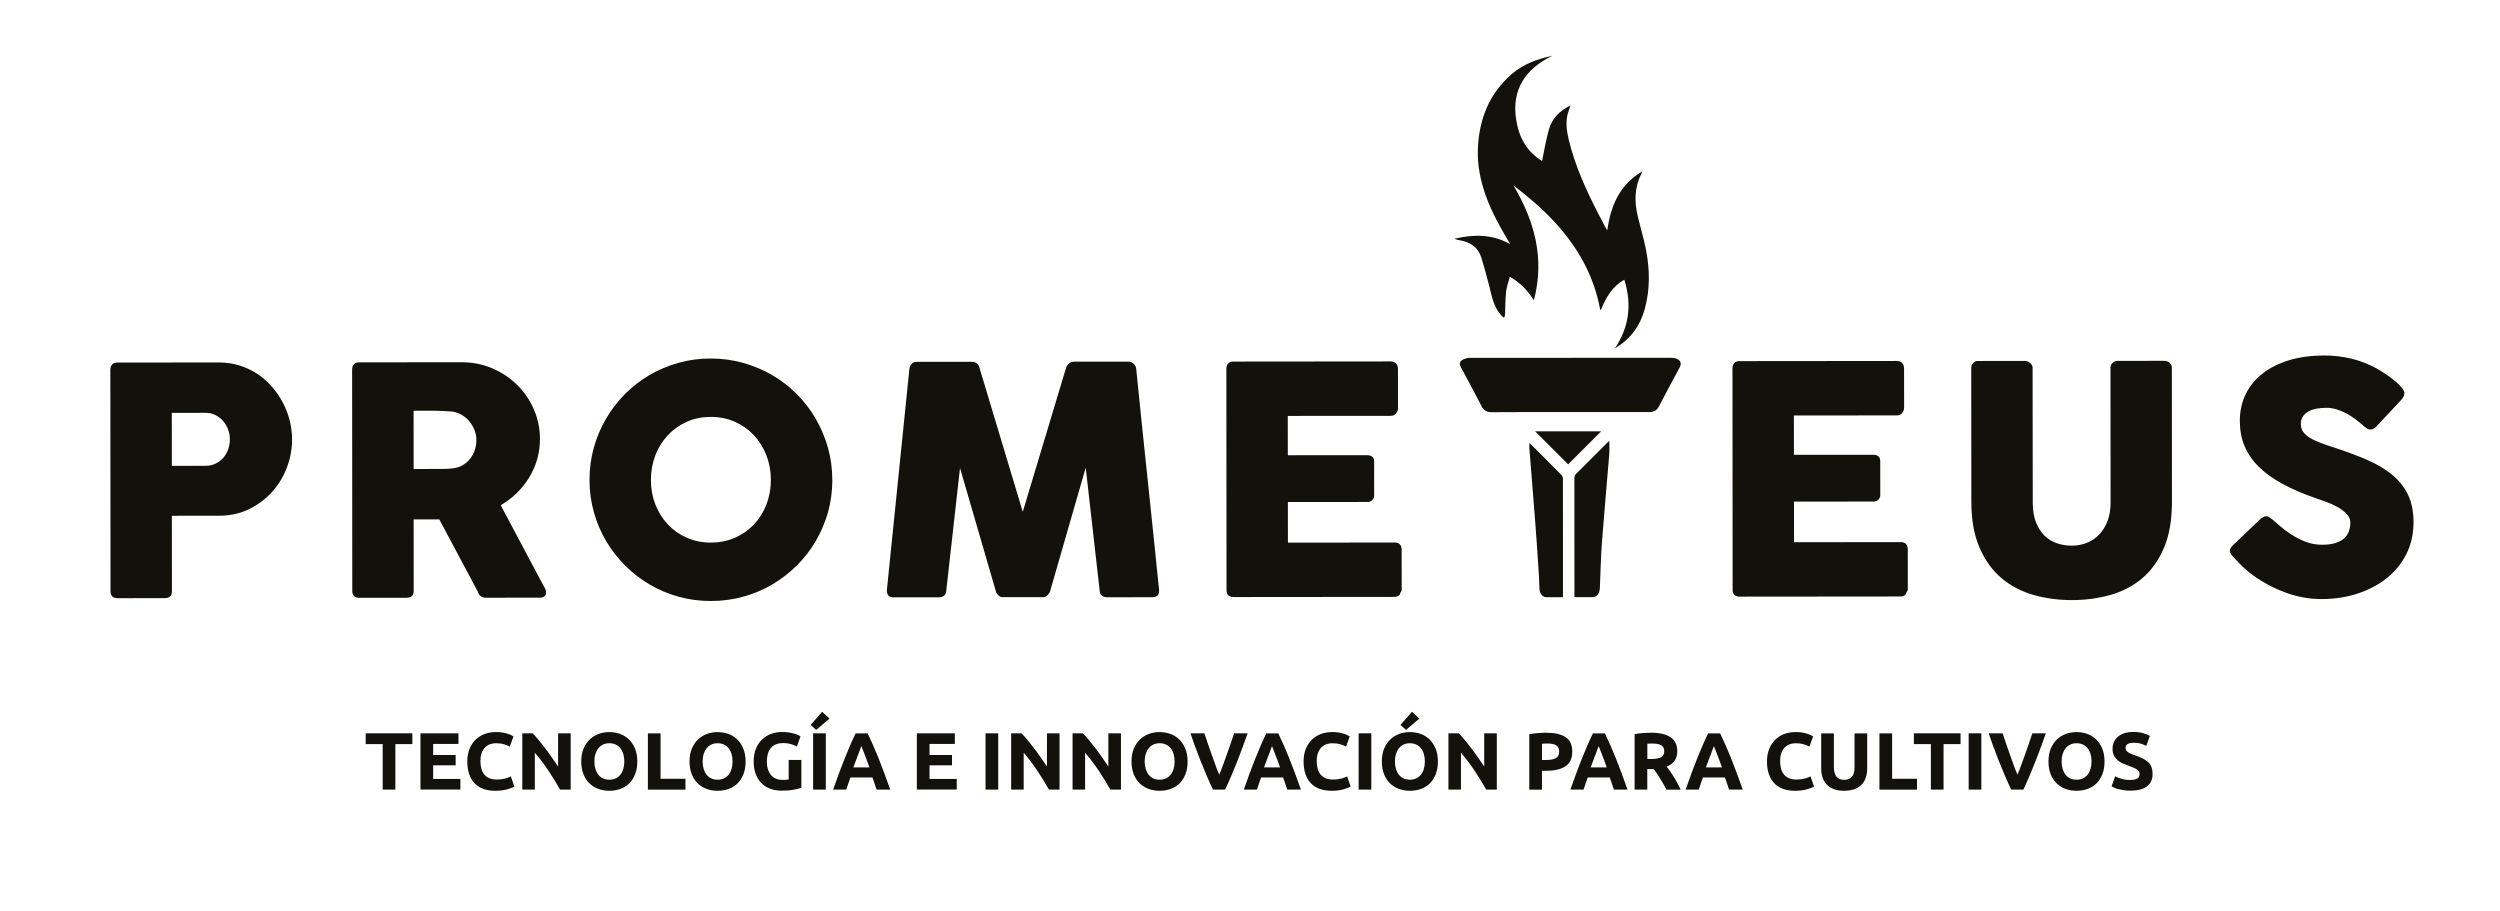 <?xml version="1.0" encoding="utf-8"?>
<!-- Generator: Adobe Illustrator 27.8.1, SVG Export Plug-In . SVG Version: 6.00 Build 0)  -->
<svg version="1.1" id="Capa_1" xmlns="http://www.w3.org/2000/svg" xmlns:xlink="http://www.w3.org/1999/xlink" x="0px" y="0px"
	 viewBox="0 0 486.89 177.33" style="enable-background:new 0 0 486.89 177.33;" xml:space="preserve">
<style type="text/css">
	.st0{fill:#13110C;}
</style>
<g>
	<g>
		<g>
			<g>
				<g>
					<path class="st0" d="M21.49,72.03c0-0.43,0.11-0.78,0.34-1.03c0.23-0.26,0.57-0.39,1.02-0.39l19.74-0.02
						c1.42,0,2.76,0.19,4.02,0.58c1.26,0.39,2.41,0.93,3.46,1.62c1.05,0.69,2,1.51,2.84,2.47c0.84,0.96,1.56,1.99,2.15,3.1
						c0.59,1.11,1.04,2.28,1.35,3.51c0.31,1.23,0.47,2.47,0.47,3.72c0,1.85-0.33,3.67-1,5.44c-0.67,1.77-1.62,3.35-2.85,4.73
						c-1.23,1.38-2.72,2.5-4.45,3.36c-1.73,0.86-3.64,1.3-5.75,1.32l-9.36,0.01l0.01,14.71c0,0.89-0.47,1.33-1.42,1.33l-9.18,0.01
						c-0.41,0-0.74-0.11-0.99-0.32c-0.25-0.22-0.37-0.55-0.37-1L21.49,72.03z M44.77,85.55c0-0.62-0.11-1.24-0.33-1.85
						c-0.22-0.62-0.53-1.17-0.94-1.65c-0.41-0.48-0.91-0.88-1.5-1.19s-1.25-0.46-1.99-0.46l-6.55,0.01l0.01,10.32l6.55-0.01
						c0.74,0,1.41-0.15,2.01-0.45c0.6-0.3,1.1-0.69,1.5-1.16s0.71-1.02,0.93-1.64C44.66,86.84,44.77,86.2,44.77,85.55z"/>
				</g>
				<g>
					<path class="st0" d="M68.58,71.99c0-0.43,0.11-0.78,0.34-1.03c0.23-0.26,0.57-0.39,1.02-0.39l19.96-0.02
						c2.12,0,4.11,0.39,5.96,1.18c1.85,0.79,3.47,1.87,4.85,3.22c1.38,1.36,2.47,2.95,3.26,4.77c0.79,1.82,1.19,3.76,1.19,5.82
						c0,1.4-0.19,2.73-0.57,4c-0.38,1.27-0.91,2.45-1.59,3.55c-0.68,1.1-1.49,2.1-2.42,3c-0.94,0.9-1.96,1.67-3.07,2.3l7.95,14.95
						c0.14,0.29,0.33,0.63,0.56,1.02c0.23,0.39,0.34,0.73,0.34,1.02c0,0.33-0.11,0.58-0.32,0.76c-0.22,0.18-0.51,0.26-0.88,0.26
						l-10.6,0.01c-0.35,0-0.66-0.1-0.94-0.31c-0.28-0.21-0.46-0.48-0.54-0.83l-7.52-14.11l-5,0l0.01,13.93
						c0,0.89-0.47,1.33-1.42,1.33l-9.18,0.01c-0.41,0-0.74-0.11-0.99-0.32c-0.25-0.22-0.37-0.55-0.37-1L68.58,71.99z M92.78,85.69
						c0-0.62-0.11-1.24-0.34-1.85c-0.23-0.62-0.55-1.18-0.96-1.7c-0.41-0.51-0.91-0.95-1.48-1.3c-0.58-0.35-1.22-0.58-1.92-0.68
						c-0.58-0.04-1.12-0.08-1.62-0.11c-0.5-0.03-1.06-0.05-1.65-0.05l-4.26,0l0.01,11.34l5.68-0.01c0.37,0,0.7-0.01,0.99-0.03
						c0.29-0.02,0.61-0.05,0.96-0.09c0.72-0.08,1.37-0.29,1.95-0.63c0.58-0.34,1.06-0.76,1.45-1.27c0.39-0.5,0.69-1.07,0.89-1.7
						C92.68,86.99,92.78,86.35,92.78,85.69z"/>
				</g>
				<g>
					<path class="st0" d="M114.81,93.51c0-2.18,0.27-4.28,0.83-6.29c0.55-2.01,1.35-3.89,2.38-5.66c1.03-1.76,2.26-3.36,3.69-4.81
						c1.43-1.44,3.02-2.67,4.77-3.7c1.75-1.02,3.63-1.82,5.64-2.38c2.01-0.57,4.11-0.85,6.29-0.85c2.16,0,4.26,0.28,6.28,0.84
						c2.02,0.57,3.91,1.36,5.66,2.37c1.75,1.02,3.35,2.25,4.8,3.69c1.44,1.44,2.68,3.04,3.7,4.8c1.02,1.76,1.82,3.64,2.39,5.65
						c0.57,2.01,0.85,4.1,0.86,6.29c0,2.18-0.28,4.28-0.84,6.29c-0.57,2.01-1.36,3.88-2.38,5.62c-1.02,1.74-2.25,3.33-3.69,4.76
						c-1.44,1.43-3.04,2.66-4.79,3.7c-1.75,1.03-3.64,1.83-5.66,2.38c-2.02,0.56-4.11,0.84-6.27,0.84c-2.19,0-4.28-0.27-6.29-0.83
						c-2.01-0.55-3.89-1.34-5.64-2.37c-1.75-1.03-3.35-2.26-4.78-3.69s-2.67-3.02-3.7-4.76c-1.03-1.74-1.83-3.61-2.39-5.62
						C115.1,97.79,114.82,95.7,114.81,93.51z M126.77,93.47c0,1.71,0.29,3.31,0.87,4.79c0.58,1.48,1.39,2.77,2.43,3.88
						c1.04,1.1,2.27,1.97,3.69,2.59c1.42,0.63,2.98,0.94,4.69,0.94c1.71,0,3.28-0.32,4.7-0.95c1.43-0.63,2.66-1.5,3.7-2.6
						c1.04-1.1,1.84-2.4,2.42-3.88c0.57-1.48,0.86-3.08,0.86-4.79c0-1.69-0.29-3.28-0.87-4.77c-0.58-1.49-1.39-2.79-2.43-3.91
						c-1.04-1.11-2.28-1.99-3.71-2.62c-1.43-0.64-3-0.96-4.71-0.95c-1.71,0-3.27,0.32-4.69,0.96c-1.42,0.64-2.65,1.52-3.68,2.63
						c-1.04,1.11-1.84,2.42-2.42,3.91C127.06,90.19,126.77,91.78,126.77,93.47z"/>
				</g>
				<g>
					<path class="st0" d="M177.11,71.83c0.04-0.37,0.19-0.69,0.43-0.96c0.25-0.27,0.6-0.4,1.05-0.4l10.69-0.01
						c0.76,0,1.26,0.39,1.48,1.17l8.43,28.05l8.44-28.06c0.29-0.78,0.81-1.17,1.57-1.18l10.57-0.01c0.37,0,0.71,0.13,1,0.39
						c0.3,0.26,0.47,0.58,0.51,0.97c0.73,7.25,1.47,14.44,2.23,21.58c0.76,7.14,1.5,14.33,2.23,21.58l0,0.15
						c0,0.8-0.45,1.21-1.36,1.21l-8.74,0.01c-0.95,0-1.44-0.45-1.48-1.36l-2.71-23.88l-6.93,24.04c-0.04,0.21-0.19,0.45-0.45,0.74
						c-0.26,0.29-0.51,0.43-0.76,0.43l-8.13,0.01c-0.25,0-0.51-0.14-0.79-0.42c-0.28-0.28-0.43-0.53-0.45-0.76l-6.97-23.97
						l-2.67,23.82c-0.04,0.91-0.54,1.36-1.51,1.36l-8.74,0.01c-0.89,0-1.33-0.45-1.33-1.36L177.11,71.83z"/>
				</g>
				<g>
					<path class="st0" d="M238.84,71.84c0-0.43,0.12-0.78,0.35-1.03c0.24-0.26,0.57-0.39,1-0.39l30.65-0.03
						c0.45,0,0.8,0.13,1.05,0.4c0.25,0.27,0.37,0.63,0.37,1.08l0.01,7.64c0,0.35-0.12,0.68-0.37,1c-0.25,0.32-0.61,0.48-1.08,0.48
						L250.8,81l0.01,7.66l15.45-0.01c0.39,0,0.72,0.09,0.97,0.28c0.26,0.19,0.39,0.49,0.39,0.93l0.01,6.67
						c0,0.29-0.11,0.57-0.34,0.83c-0.23,0.27-0.56,0.4-0.99,0.4l-15.48,0.01l0.01,7.91l20.76-0.02c0.93,0,1.39,0.47,1.39,1.42
						l0.01,7.76c0,0.21-0.08,0.39-0.25,0.55c-0.08,0.58-0.5,0.86-1.27,0.86l-31.24,0.03c-0.41,0-0.74-0.11-0.99-0.32
						c-0.25-0.22-0.37-0.55-0.37-1L238.84,71.84z"/>
				</g>
				<g>
					<path class="st0" d="M337.41,71.75c0-0.43,0.12-0.78,0.35-1.03c0.24-0.26,0.57-0.39,1-0.39l30.65-0.03
						c0.45,0,0.8,0.13,1.05,0.4c0.25,0.27,0.37,0.63,0.37,1.08l0.01,7.64c0,0.35-0.12,0.68-0.37,1c-0.25,0.32-0.61,0.48-1.08,0.48
						l-20.02,0.02l0.01,7.66l15.45-0.01c0.39,0,0.72,0.09,0.97,0.28s0.39,0.49,0.39,0.93l0.01,6.67c0,0.29-0.11,0.57-0.34,0.83
						c-0.23,0.27-0.56,0.4-0.99,0.4l-15.48,0.01l0.01,7.91l20.76-0.02c0.93,0,1.39,0.47,1.39,1.42l0.01,7.76
						c0,0.21-0.08,0.39-0.25,0.55c-0.08,0.58-0.5,0.86-1.27,0.86l-31.24,0.03c-0.41,0-0.74-0.11-0.99-0.32
						c-0.25-0.22-0.37-0.55-0.37-1L337.41,71.75z"/>
				</g>
				<g>
					<path class="st0" d="M395.89,97.86c0,1.53,0.21,2.82,0.64,3.88c0.42,1.06,0.98,1.93,1.67,2.6s1.5,1.16,2.42,1.47
						c0.92,0.31,1.87,0.46,2.86,0.46c1.03,0,2.01-0.18,2.92-0.54c0.92-0.36,1.72-0.9,2.41-1.61c0.69-0.71,1.24-1.59,1.64-2.64
						c0.4-1.05,0.6-2.26,0.6-3.62l-0.02-26.22c0-0.37,0.13-0.69,0.39-0.96s0.6-0.4,1.03-0.4l9.02-0.01c0.47,0,0.84,0.14,1.11,0.42
						c0.27,0.28,0.4,0.59,0.4,0.94l0.02,26.04c0,3.6-0.52,6.63-1.58,9.08c-1.06,2.45-2.48,4.43-4.27,5.92
						c-1.79,1.49-3.87,2.57-6.22,3.22c-2.36,0.65-4.83,0.98-7.43,0.98c-2.6,0-5.08-0.33-7.45-1c-2.37-0.67-4.45-1.76-6.24-3.27
						c-1.79-1.51-3.22-3.49-4.28-5.93c-1.06-2.44-1.6-5.43-1.6-8.97l-0.02-26.04c0-0.35,0.12-0.66,0.35-0.94
						c0.24-0.28,0.53-0.42,0.88-0.42l9.24-0.01c0.31,0,0.63,0.13,0.97,0.39c0.34,0.26,0.51,0.58,0.51,0.97L395.89,97.86z"/>
				</g>
				<g>
					<path class="st0" d="M442.7,101.29c0.35,0.29,0.8,0.67,1.34,1.16c0.55,0.48,1.17,0.96,1.87,1.43c1.05,0.7,2.09,1.24,3.12,1.63
						c1.03,0.39,2.11,0.59,3.25,0.58c1.05,0,1.93-0.12,2.64-0.36s1.27-0.55,1.68-0.94c0.41-0.39,0.7-0.84,0.88-1.36
						c0.17-0.51,0.26-1.06,0.26-1.64c0-0.64-0.24-1.21-0.73-1.71c-0.48-0.5-1.08-0.95-1.78-1.34c-0.7-0.39-1.43-0.72-2.19-1
						c-0.76-0.28-1.42-0.51-1.98-0.69c-2.47-0.86-4.64-1.79-6.49-2.79c-1.85-1-3.4-2.11-4.64-3.33c-1.24-1.22-2.16-2.57-2.78-4.04
						c-0.62-1.47-0.93-3.11-0.93-4.92c0-1.91,0.38-3.65,1.15-5.22c0.77-1.56,1.87-2.9,3.3-4.02c1.43-1.11,3.15-1.97,5.17-2.58
						c2.02-0.61,4.27-0.91,6.77-0.92c1.87,0,3.67,0.21,5.39,0.63c1.72,0.42,3.42,1.09,5.08,2.02c0.7,0.41,1.36,0.84,1.99,1.28
						s1.18,0.87,1.65,1.28c0.47,0.41,0.85,0.8,1.13,1.17c0.28,0.37,0.42,0.69,0.42,0.96s-0.07,0.51-0.2,0.74
						c-0.13,0.23-0.33,0.48-0.6,0.77l-4.72,5.04c-0.35,0.35-0.7,0.53-1.05,0.53c-0.29,0-0.55-0.08-0.79-0.25
						c-0.24-0.16-0.5-0.37-0.79-0.62l-0.28-0.25c-0.41-0.35-0.87-0.71-1.38-1.08c-0.5-0.37-1.05-0.7-1.62-1
						c-0.58-0.3-1.19-0.54-1.82-0.74c-0.64-0.19-1.29-0.29-1.95-0.29c-0.68,0-1.32,0.06-1.92,0.17c-0.6,0.11-1.12,0.29-1.57,0.54
						c-0.45,0.25-0.81,0.57-1.08,0.97c-0.27,0.4-0.4,0.89-0.4,1.47c0,0.58,0.14,1.08,0.43,1.5c0.29,0.42,0.72,0.81,1.3,1.17
						s1.29,0.7,2.15,1.02c0.85,0.32,1.85,0.66,2.98,1.03c2.18,0.72,4.2,1.47,6.04,2.27c1.84,0.79,3.44,1.73,4.78,2.81
						c1.34,1.08,2.39,2.37,3.14,3.87c0.75,1.5,1.13,3.33,1.13,5.47c0,2.27-0.46,4.32-1.38,6.16c-0.93,1.84-2.2,3.42-3.81,4.71
						c-1.62,1.3-3.52,2.3-5.7,3.02c-2.18,0.71-4.53,1.07-7.04,1.07c-2.37,0-4.7-0.42-6.98-1.26c-2.29-0.84-4.42-1.98-6.4-3.4
						c-0.82-0.6-1.52-1.19-2.09-1.76c-0.57-0.58-1.02-1.04-1.34-1.39l-0.09-0.09c-0.02-0.04-0.04-0.07-0.06-0.08
						c-0.02-0.01-0.04-0.03-0.06-0.05c-0.02-0.04-0.04-0.07-0.06-0.08c-0.02-0.01-0.04-0.03-0.06-0.05
						c-0.47-0.52-0.71-0.93-0.71-1.24c0-0.35,0.24-0.74,0.71-1.18l5.34-5.1c0.43-0.31,0.78-0.46,1.05-0.46
						c0.19,0,0.38,0.06,0.59,0.18C442.16,100.86,442.41,101.04,442.7,101.29z"/>
				</g>
				<g>
					<g>
						<path class="st0" d="M314.5,67.86c2.8-4.17,3.35-8.6,1.85-13.38c-2.39,1.32-3.6,3.5-4.58,5.93c-0.07-0.09-0.13-0.14-0.14-0.19
							c-1.22-6.51-4.32-12.04-8.77-16.88c-2.46-2.67-5.19-5.02-8.11-7.23c4.13,6.95,6.13,14.27,3.98,22.37
							c-1.17-1.86-2.63-3.42-4.68-4.58c-0.25,0.97-0.62,1.92-0.73,2.91c-0.16,1.51-0.14,3.04-0.21,4.56
							c-0.01,0.17-0.12,0.34-0.18,0.51c-0.13-0.1-0.28-0.18-0.4-0.3c-1.65-1.68-1.98-3.9-2.53-6.04c-0.46-1.79-0.94-3.58-1.49-5.34
							c-0.62-1.99-2.08-3.03-4.09-3.38c-0.4-0.07-0.8-0.16-1.2-0.31c3.73-0.9,7.38-0.95,10.89,1.04c-0.1-0.17-0.19-0.35-0.29-0.52
							c-1.64-2.77-3.22-5.56-4.33-8.59c-1.15-3.11-1.82-6.31-1.66-9.65c0.28-5.67,2.22-10.58,6.59-14.37
							c2.27-1.97,5.01-2.92,7.92-3.57c-5.24,2.56-7.99,6.55-7.05,12.51c0.52,3.3,1.98,6.12,5.05,8c0.2-1.02,0.35-1.94,0.55-2.86
							c0.25-1.13,0.47-2.28,0.8-3.39c0.64-2.15,2.14-3.57,4.18-4.58c-0.21,0.65-0.45,1.22-0.59,1.81c-0.38,1.63-0.14,3.25,0.24,4.85
							c1.19,4.96,3.27,9.57,5.58,14.08c0.51,0.98,1.03,1.96,1.54,2.94c0.09,0.17,0.2,0.33,0.39,0.65c0.67-4.82,2.39-8.86,6.79-11.48
							c-0.07,0.23-0.09,0.31-0.12,0.38c-1.38,2.68-1.42,5.48-0.74,8.33c0.52,2.19,1.18,4.35,1.61,6.55
							c0.75,3.87,0.81,7.77-0.26,11.61c-0.88,3.15-2.66,5.66-5.47,7.39C314.74,67.72,314.62,67.79,314.5,67.86z"/>
					</g>
					<g>
						<path class="st0" d="M305.85,69.68c6.54,0,13.08,0,19.62,0.01c0.36,0,0.73,0.04,1.06,0.17c0.79,0.31,1,0.94,0.6,1.69
							c-1.35,2.53-2.72,5.05-4.04,7.59c-0.39,0.76-0.95,1.1-1.77,1.11c-0.2,0-0.4,0-0.6,0c-7.67,0-15.33,0-23,0
							c-2.4,0-4.79,0.01-7.19,0.03c-0.9,0.01-1.54-0.29-1.97-1.14c-1.34-2.6-2.73-5.16-4.1-7.74c-0.25-0.47-0.19-0.94,0.26-1.25
							c0.32-0.22,0.72-0.31,1.09-0.44c0.11-0.04,0.25-0.01,0.38-0.01c6.56,0,13.12,0,19.67,0C305.85,69.7,305.85,69.69,305.85,69.68
							z"/>
					</g>
					<g>
						<path class="st0" d="M313.42,85.83c0,0.96,0.06,1.81-0.01,2.65c-0.47,5.75-0.99,11.5-1.43,17.25
							c-0.21,2.8-0.26,5.62-0.38,8.43c-0.02,0.34-0.03,0.69-0.12,1.02c-0.18,0.72-0.73,1.12-1.46,1.12c-1.11,0-2.21,0-3.39,0
							c0-0.24,0-0.44,0-0.63c0-7.5,0-15.01-0.01-22.51c0-0.37,0.1-0.64,0.37-0.91C309.12,90.15,311.23,88.03,313.42,85.83z"/>
					</g>
					<g>
						<path class="st0" d="M304.38,116.31c-1.16,0-2.26,0.02-3.37-0.01c-0.54-0.01-1.12-0.72-1.18-1.46
							c-0.08-0.9-0.05-1.81-0.11-2.72c-0.23-3.51-0.46-7.03-0.73-10.54c-0.36-4.74-0.76-9.48-1.13-14.22c-0.03-0.32,0-0.65,0-1.06
							c0.17,0.14,0.28,0.22,0.37,0.31c1.95,1.95,3.91,3.9,5.85,5.87c0.17,0.17,0.31,0.46,0.31,0.7c0.02,7.56,0.01,15.12,0.01,22.68
							C304.41,115.97,304.39,116.09,304.38,116.31z"/>
					</g>
					<g>
						<path class="st0" d="M298.98,84.01c4.32,0,8.63,0,12.85,0c-2.13,2.13-4.3,4.3-6.42,6.42
							C303.32,88.35,301.16,86.19,298.98,84.01z"/>
					</g>
				</g>
			</g>
		</g>
	</g>
</g>
<g>
	<g>
		<path class="st0" d="M80.31,142.82v2.1h-3.31v8.86h-2.47v-8.86h-3.31v-2.1H80.31z"/>
	</g>
	<g>
		<path class="st0" d="M81.89,153.78v-10.96h7.4v2.07h-4.93v2.15h4.38v2.02h-4.38v2.64h5.3v2.07H81.89z"/>
	</g>
	<g>
		<path class="st0" d="M96.48,154.01c-1.78,0-3.14-0.5-4.07-1.49c-0.93-0.99-1.4-2.4-1.4-4.22c0-0.91,0.14-1.72,0.43-2.43
			c0.28-0.71,0.67-1.31,1.17-1.8c0.5-0.49,1.09-0.86,1.77-1.12c0.69-0.25,1.43-0.38,2.23-0.38c0.46,0,0.89,0.03,1.27,0.1
			c0.38,0.07,0.71,0.15,1,0.24c0.28,0.09,0.52,0.18,0.71,0.28c0.19,0.1,0.33,0.17,0.41,0.22l-0.71,1.99
			c-0.34-0.18-0.73-0.33-1.18-0.46c-0.45-0.13-0.96-0.19-1.53-0.19c-0.38,0-0.75,0.06-1.12,0.19c-0.36,0.13-0.69,0.33-0.97,0.61
			c-0.28,0.28-0.5,0.64-0.67,1.08c-0.17,0.44-0.25,0.98-0.25,1.61c0,0.51,0.05,0.98,0.17,1.42c0.11,0.44,0.29,0.81,0.54,1.13
			s0.57,0.57,0.97,0.75c0.4,0.18,0.89,0.28,1.46,0.28c0.36,0,0.68-0.02,0.97-0.06c0.28-0.04,0.54-0.09,0.76-0.15
			c0.22-0.06,0.42-0.12,0.59-0.2c0.17-0.07,0.32-0.14,0.46-0.21l0.68,1.98c-0.35,0.21-0.84,0.4-1.47,0.57
			C98.04,153.92,97.31,154.01,96.48,154.01z"/>
	</g>
	<g>
		<path class="st0" d="M109.08,153.78c-0.71-1.25-1.47-2.49-2.29-3.72c-0.82-1.22-1.7-2.38-2.63-3.46v7.18h-2.44v-10.96h2.01
			c0.35,0.35,0.73,0.77,1.15,1.28c0.42,0.51,0.85,1.05,1.29,1.62c0.44,0.57,0.87,1.17,1.3,1.79c0.43,0.62,0.84,1.21,1.22,1.78v-6.47
			h2.45v10.96H109.08z"/>
	</g>
	<g>
		<path class="st0" d="M124.12,148.3c0,0.94-0.14,1.76-0.42,2.48c-0.28,0.71-0.66,1.31-1.15,1.79c-0.49,0.48-1.06,0.84-1.73,1.08
			c-0.67,0.24-1.39,0.36-2.16,0.36c-0.75,0-1.46-0.12-2.12-0.36c-0.66-0.24-1.24-0.6-1.74-1.08c-0.5-0.48-0.89-1.08-1.17-1.79
			c-0.28-0.71-0.43-1.54-0.43-2.48c0-0.94,0.15-1.76,0.44-2.48c0.3-0.71,0.69-1.31,1.19-1.79c0.5-0.48,1.08-0.85,1.74-1.09
			c0.66-0.24,1.35-0.36,2.08-0.36c0.75,0,1.46,0.12,2.12,0.36c0.66,0.24,1.24,0.61,1.74,1.09c0.5,0.49,0.89,1.08,1.17,1.79
			C123.98,146.53,124.12,147.36,124.12,148.3z M115.76,148.3c0,0.54,0.07,1.02,0.2,1.46c0.13,0.43,0.32,0.8,0.57,1.12
			c0.25,0.31,0.55,0.55,0.91,0.72c0.36,0.17,0.77,0.25,1.23,0.25c0.45,0,0.86-0.08,1.23-0.25c0.36-0.17,0.67-0.41,0.92-0.72
			s0.44-0.68,0.57-1.12c0.13-0.43,0.2-0.92,0.2-1.46c0-0.54-0.07-1.03-0.2-1.46c-0.13-0.44-0.32-0.81-0.57-1.12
			c-0.25-0.31-0.55-0.55-0.92-0.72c-0.36-0.17-0.77-0.25-1.23-0.25c-0.46,0-0.88,0.09-1.23,0.26c-0.36,0.17-0.66,0.42-0.91,0.73
			c-0.25,0.31-0.44,0.69-0.57,1.12C115.82,147.29,115.76,147.77,115.76,148.3z"/>
	</g>
	<g>
		<path class="st0" d="M133.5,151.67v2.12h-7.32v-10.96h2.47v8.84H133.5z"/>
	</g>
	<g>
		<path class="st0" d="M145.21,148.3c0,0.94-0.14,1.76-0.42,2.48c-0.28,0.71-0.66,1.31-1.15,1.79c-0.49,0.48-1.06,0.84-1.73,1.08
			c-0.67,0.24-1.39,0.36-2.16,0.36c-0.75,0-1.46-0.12-2.12-0.36c-0.66-0.24-1.24-0.6-1.74-1.08c-0.5-0.48-0.89-1.08-1.17-1.79
			c-0.28-0.71-0.43-1.54-0.43-2.48c0-0.94,0.15-1.76,0.44-2.48c0.3-0.71,0.69-1.31,1.19-1.79c0.5-0.48,1.08-0.85,1.74-1.09
			c0.66-0.24,1.35-0.36,2.08-0.36c0.75,0,1.46,0.12,2.12,0.36c0.66,0.24,1.24,0.61,1.74,1.09c0.5,0.49,0.89,1.08,1.17,1.79
			C145.06,146.53,145.21,147.36,145.21,148.3z M136.84,148.3c0,0.54,0.07,1.02,0.2,1.46c0.13,0.43,0.32,0.8,0.57,1.12
			c0.25,0.31,0.55,0.55,0.91,0.72c0.36,0.17,0.77,0.25,1.23,0.25c0.45,0,0.86-0.08,1.23-0.25c0.36-0.17,0.67-0.41,0.92-0.72
			s0.44-0.68,0.57-1.12c0.13-0.43,0.2-0.92,0.2-1.46c0-0.54-0.07-1.03-0.2-1.46c-0.13-0.44-0.32-0.81-0.57-1.12
			c-0.25-0.31-0.55-0.55-0.92-0.72c-0.36-0.17-0.77-0.25-1.23-0.25c-0.46,0-0.88,0.09-1.23,0.26c-0.36,0.17-0.66,0.42-0.91,0.73
			c-0.25,0.31-0.44,0.69-0.57,1.12C136.91,147.29,136.84,147.77,136.84,148.3z"/>
	</g>
	<g>
		<path class="st0" d="M152.61,144.72c-1.15,0-1.98,0.32-2.49,0.96c-0.51,0.64-0.77,1.51-0.77,2.62c0,0.54,0.06,1.03,0.19,1.46
			c0.13,0.44,0.32,0.81,0.57,1.13c0.25,0.32,0.57,0.56,0.95,0.74c0.38,0.17,0.82,0.26,1.33,0.26c0.27,0,0.51-0.01,0.7-0.02
			c0.2-0.01,0.37-0.03,0.51-0.06V148h2.47v5.42c-0.3,0.12-0.77,0.24-1.42,0.37c-0.65,0.13-1.46,0.2-2.42,0.2
			c-0.82,0-1.57-0.13-2.24-0.38s-1.24-0.62-1.72-1.11c-0.47-0.49-0.84-1.08-1.1-1.79c-0.26-0.71-0.39-1.51-0.39-2.42
			c0-0.92,0.14-1.73,0.43-2.44c0.28-0.71,0.67-1.3,1.17-1.79c0.5-0.49,1.08-0.86,1.75-1.12c0.67-0.25,1.38-0.38,2.14-0.38
			c0.52,0,0.98,0.03,1.4,0.1c0.42,0.07,0.77,0.15,1.08,0.24c0.3,0.09,0.55,0.18,0.74,0.28c0.2,0.1,0.33,0.17,0.42,0.22l-0.71,1.98
			c-0.34-0.18-0.72-0.33-1.16-0.47C153.6,144.79,153.12,144.72,152.61,144.72z"/>
	</g>
	<g>
		<path class="st0" d="M161.56,139.95l-2.6,2.2l-1.08-0.97l2.24-2.56L161.56,139.95z M158.36,142.82h2.47v10.96h-2.47V142.82z"/>
	</g>
	<g>
		<path class="st0" d="M170.72,153.78c-0.12-0.38-0.25-0.77-0.39-1.17c-0.14-0.4-0.28-0.8-0.42-1.2h-4.28
			c-0.14,0.4-0.28,0.8-0.42,1.2s-0.27,0.79-0.39,1.17h-2.56c0.41-1.18,0.8-2.27,1.17-3.27c0.37-1,0.73-1.95,1.09-2.83
			c0.35-0.89,0.7-1.73,1.05-2.52c0.34-0.8,0.7-1.57,1.07-2.33h2.34c0.36,0.76,0.72,1.54,1.07,2.33c0.35,0.8,0.7,1.64,1.06,2.52
			c0.35,0.89,0.72,1.83,1.09,2.83c0.37,1,0.76,2.09,1.18,3.27H170.72z M167.75,145.31c-0.05,0.16-0.14,0.38-0.24,0.65
			c-0.11,0.27-0.23,0.59-0.36,0.95c-0.14,0.36-0.29,0.75-0.45,1.19s-0.34,0.88-0.51,1.36h3.13c-0.17-0.48-0.33-0.93-0.49-1.36
			c-0.16-0.43-0.31-0.83-0.45-1.19c-0.14-0.36-0.27-0.68-0.37-0.95C167.9,145.68,167.82,145.46,167.75,145.31z"/>
	</g>
	<g>
		<path class="st0" d="M178.56,153.78v-10.96h7.4v2.07h-4.93v2.15h4.38v2.02h-4.38v2.64h5.3v2.07H178.56z"/>
	</g>
	<g>
		<path class="st0" d="M191.94,142.82h2.47v10.96h-2.47V142.82z"/>
	</g>
	<g>
		<path class="st0" d="M204.29,153.78c-0.71-1.25-1.47-2.49-2.29-3.72c-0.82-1.22-1.7-2.38-2.63-3.46v7.18h-2.44v-10.96h2.01
			c0.35,0.35,0.73,0.77,1.15,1.28c0.42,0.51,0.85,1.05,1.29,1.62c0.44,0.57,0.87,1.17,1.3,1.79c0.43,0.62,0.84,1.21,1.22,1.78v-6.47
			h2.45v10.96H204.29z"/>
	</g>
	<g>
		<path class="st0" d="M216.25,153.78c-0.71-1.25-1.47-2.49-2.29-3.72c-0.82-1.22-1.7-2.38-2.63-3.46v7.18h-2.44v-10.96h2.01
			c0.35,0.35,0.73,0.77,1.15,1.28c0.42,0.51,0.85,1.05,1.29,1.62c0.44,0.57,0.87,1.17,1.3,1.79c0.43,0.62,0.84,1.21,1.22,1.78v-6.47
			h2.45v10.96H216.25z"/>
	</g>
	<g>
		<path class="st0" d="M231.29,148.3c0,0.94-0.14,1.76-0.42,2.48c-0.28,0.71-0.66,1.31-1.15,1.79c-0.49,0.48-1.06,0.84-1.73,1.08
			c-0.67,0.24-1.39,0.36-2.16,0.36c-0.75,0-1.46-0.12-2.12-0.36c-0.66-0.24-1.24-0.6-1.74-1.08c-0.5-0.48-0.89-1.08-1.17-1.79
			c-0.28-0.71-0.43-1.54-0.43-2.48c0-0.94,0.15-1.76,0.44-2.48c0.3-0.71,0.69-1.31,1.19-1.79c0.5-0.48,1.08-0.85,1.74-1.09
			c0.66-0.24,1.35-0.36,2.08-0.36c0.75,0,1.46,0.12,2.12,0.36c0.66,0.24,1.24,0.61,1.74,1.09c0.5,0.49,0.89,1.08,1.17,1.79
			C231.15,146.53,231.29,147.36,231.29,148.3z M222.93,148.3c0,0.54,0.07,1.02,0.2,1.46c0.13,0.43,0.32,0.8,0.57,1.12
			c0.25,0.31,0.55,0.55,0.91,0.72c0.36,0.17,0.77,0.25,1.23,0.25c0.45,0,0.86-0.08,1.23-0.25c0.36-0.17,0.67-0.41,0.92-0.72
			s0.44-0.68,0.57-1.12c0.13-0.43,0.2-0.92,0.2-1.46c0-0.54-0.07-1.03-0.2-1.46c-0.13-0.44-0.32-0.81-0.57-1.12
			c-0.25-0.31-0.55-0.55-0.92-0.72c-0.36-0.17-0.77-0.25-1.23-0.25c-0.46,0-0.88,0.09-1.23,0.26c-0.36,0.17-0.66,0.42-0.91,0.73
			c-0.25,0.31-0.44,0.69-0.57,1.12C222.99,147.29,222.93,147.77,222.93,148.3z"/>
	</g>
	<g>
		<path class="st0" d="M236.23,153.78c-0.44-0.92-0.87-1.88-1.29-2.87c-0.42-0.99-0.83-1.97-1.21-2.94
			c-0.38-0.97-0.73-1.9-1.05-2.78c-0.32-0.89-0.6-1.68-0.83-2.37h2.72c0.21,0.63,0.43,1.32,0.68,2.05s0.51,1.46,0.77,2.19
			c0.26,0.73,0.51,1.42,0.75,2.09c0.24,0.67,0.47,1.24,0.69,1.72c0.21-0.48,0.43-1.05,0.67-1.72c0.24-0.67,0.5-1.36,0.76-2.09
			c0.26-0.73,0.52-1.46,0.77-2.19c0.25-0.73,0.48-1.42,0.69-2.05h2.63c-0.25,0.7-0.53,1.49-0.85,2.38
			c-0.32,0.88-0.67,1.81-1.05,2.78c-0.38,0.97-0.78,1.95-1.2,2.94c-0.42,0.99-0.85,1.95-1.28,2.86H236.23z"/>
	</g>
	<g>
		<path class="st0" d="M250.7,153.78c-0.12-0.38-0.25-0.77-0.39-1.17c-0.14-0.4-0.28-0.8-0.42-1.2h-4.28
			c-0.14,0.4-0.28,0.8-0.42,1.2s-0.27,0.79-0.39,1.17h-2.56c0.41-1.18,0.8-2.27,1.17-3.27c0.37-1,0.73-1.95,1.09-2.83
			c0.35-0.89,0.7-1.73,1.05-2.52c0.34-0.8,0.7-1.57,1.07-2.33h2.34c0.36,0.76,0.72,1.54,1.07,2.33c0.35,0.8,0.7,1.64,1.06,2.52
			c0.35,0.89,0.72,1.83,1.09,2.83c0.37,1,0.76,2.09,1.18,3.27H250.7z M247.73,145.31c-0.05,0.16-0.14,0.38-0.24,0.65
			c-0.11,0.27-0.23,0.59-0.36,0.95c-0.14,0.36-0.29,0.75-0.45,1.19s-0.34,0.88-0.51,1.36h3.13c-0.17-0.48-0.33-0.93-0.49-1.36
			c-0.16-0.43-0.31-0.83-0.45-1.19c-0.14-0.36-0.27-0.68-0.37-0.95C247.89,145.68,247.8,145.46,247.73,145.31z"/>
	</g>
	<g>
		<path class="st0" d="M259.35,154.01c-1.78,0-3.14-0.5-4.07-1.49c-0.93-0.99-1.4-2.4-1.4-4.22c0-0.91,0.14-1.72,0.43-2.43
			c0.28-0.71,0.67-1.31,1.17-1.8c0.5-0.49,1.09-0.86,1.77-1.12c0.69-0.25,1.43-0.38,2.23-0.38c0.46,0,0.89,0.03,1.27,0.1
			c0.38,0.07,0.71,0.15,1,0.24c0.28,0.09,0.52,0.18,0.71,0.28c0.19,0.1,0.33,0.17,0.41,0.22l-0.71,1.99
			c-0.34-0.18-0.73-0.33-1.18-0.46c-0.45-0.13-0.96-0.19-1.53-0.19c-0.38,0-0.75,0.06-1.12,0.19c-0.36,0.13-0.69,0.33-0.97,0.61
			c-0.28,0.28-0.5,0.64-0.67,1.08c-0.17,0.44-0.25,0.98-0.25,1.61c0,0.51,0.05,0.98,0.17,1.42c0.11,0.44,0.29,0.81,0.54,1.13
			s0.57,0.57,0.97,0.75c0.4,0.18,0.89,0.28,1.46,0.28c0.36,0,0.68-0.02,0.97-0.06c0.28-0.04,0.54-0.09,0.76-0.15
			c0.22-0.06,0.42-0.12,0.59-0.2c0.17-0.07,0.32-0.14,0.46-0.21l0.68,1.98c-0.35,0.21-0.84,0.4-1.47,0.57
			C260.92,153.92,260.18,154.01,259.35,154.01z"/>
	</g>
	<g>
		<path class="st0" d="M264.6,142.82h2.47v10.96h-2.47V142.82z"/>
	</g>
	<g>
		<path class="st0" d="M280.04,148.3c0,0.94-0.14,1.76-0.42,2.48c-0.28,0.71-0.66,1.31-1.15,1.79c-0.49,0.48-1.06,0.84-1.73,1.08
			c-0.67,0.24-1.39,0.36-2.16,0.36c-0.75,0-1.46-0.12-2.12-0.36c-0.66-0.24-1.24-0.6-1.74-1.08s-0.89-1.08-1.17-1.79
			c-0.28-0.71-0.43-1.54-0.43-2.48c0-0.94,0.15-1.76,0.44-2.48c0.3-0.71,0.69-1.31,1.19-1.79c0.5-0.48,1.08-0.85,1.74-1.09
			c0.66-0.24,1.35-0.36,2.08-0.36c0.75,0,1.46,0.12,2.12,0.36c0.66,0.24,1.24,0.61,1.74,1.09c0.5,0.49,0.89,1.08,1.17,1.79
			C279.9,146.53,280.04,147.36,280.04,148.3z M271.67,148.3c0,0.54,0.07,1.02,0.2,1.46c0.13,0.43,0.32,0.8,0.57,1.12
			c0.25,0.31,0.55,0.55,0.91,0.72c0.36,0.17,0.77,0.25,1.23,0.25c0.45,0,0.86-0.08,1.23-0.25c0.36-0.17,0.67-0.41,0.92-0.72
			s0.44-0.68,0.57-1.12c0.13-0.43,0.2-0.92,0.2-1.46c0-0.54-0.07-1.03-0.2-1.46c-0.13-0.44-0.32-0.81-0.57-1.12
			c-0.25-0.31-0.55-0.55-0.92-0.72c-0.36-0.17-0.77-0.25-1.23-0.25c-0.46,0-0.88,0.09-1.23,0.26c-0.36,0.17-0.66,0.42-0.91,0.73
			c-0.25,0.31-0.44,0.69-0.57,1.12C271.74,147.29,271.67,147.77,271.67,148.3z M276.43,139.95l-2.6,2.2l-1.08-0.97l2.24-2.56
			L276.43,139.95z"/>
	</g>
	<g>
		<path class="st0" d="M289.45,153.78c-0.71-1.25-1.47-2.49-2.29-3.72c-0.82-1.22-1.7-2.38-2.63-3.46v7.18h-2.44v-10.96h2.01
			c0.35,0.35,0.73,0.77,1.15,1.28c0.42,0.51,0.85,1.05,1.29,1.62c0.44,0.57,0.87,1.17,1.3,1.79c0.43,0.62,0.84,1.21,1.22,1.78v-6.47
			h2.45v10.96H289.45z"/>
	</g>
	<g>
		<path class="st0" d="M301.14,142.7c1.63,0,2.89,0.29,3.76,0.86c0.88,0.57,1.31,1.52,1.31,2.82c0,1.32-0.44,2.27-1.33,2.86
			c-0.89,0.59-2.15,0.88-3.8,0.88h-0.77v3.67h-2.47v-10.8c0.54-0.11,1.11-0.18,1.71-0.22C300.16,142.72,300.68,142.7,301.14,142.7z
			 M301.29,144.8c-0.18,0-0.36,0.01-0.53,0.02c-0.17,0.01-0.32,0.02-0.45,0.03v3.16h0.77c0.85,0,1.5-0.12,1.93-0.35
			c0.43-0.23,0.65-0.66,0.65-1.3c0-0.31-0.06-0.56-0.17-0.76c-0.11-0.2-0.27-0.36-0.47-0.48c-0.21-0.12-0.46-0.21-0.75-0.25
			C301.98,144.82,301.65,144.8,301.29,144.8z"/>
	</g>
	<g>
		<path class="st0" d="M314.31,153.78c-0.12-0.38-0.25-0.77-0.39-1.17c-0.14-0.4-0.28-0.8-0.42-1.2h-4.28
			c-0.14,0.4-0.28,0.8-0.42,1.2s-0.27,0.79-0.39,1.17h-2.56c0.41-1.18,0.8-2.27,1.17-3.27c0.37-1,0.73-1.95,1.09-2.83
			c0.35-0.89,0.7-1.73,1.05-2.52c0.34-0.8,0.7-1.57,1.07-2.33h2.34c0.36,0.76,0.72,1.54,1.07,2.33c0.35,0.8,0.7,1.64,1.06,2.52
			c0.35,0.89,0.72,1.83,1.09,2.83c0.37,1,0.76,2.09,1.18,3.27H314.31z M311.35,145.31c-0.05,0.16-0.14,0.38-0.24,0.65
			c-0.11,0.27-0.23,0.59-0.36,0.95c-0.14,0.36-0.29,0.75-0.45,1.19s-0.34,0.88-0.51,1.36h3.13c-0.17-0.48-0.33-0.93-0.49-1.36
			c-0.16-0.43-0.31-0.83-0.45-1.19s-0.27-0.68-0.37-0.95C311.5,145.68,311.41,145.46,311.35,145.31z"/>
	</g>
	<g>
		<path class="st0" d="M321.57,142.7c1.64,0,2.9,0.29,3.78,0.88c0.87,0.58,1.31,1.49,1.31,2.73c0,0.77-0.18,1.39-0.53,1.87
			c-0.35,0.48-0.86,0.86-1.53,1.13c0.22,0.27,0.45,0.59,0.7,0.94c0.24,0.35,0.48,0.72,0.72,1.11c0.24,0.38,0.47,0.79,0.69,1.2
			c0.22,0.42,0.43,0.82,0.62,1.23h-2.76c-0.2-0.36-0.4-0.72-0.61-1.09c-0.21-0.37-0.42-0.73-0.64-1.08s-0.43-0.68-0.64-0.99
			c-0.21-0.31-0.42-0.59-0.64-0.85h-1.22v4h-2.47v-10.8c0.54-0.11,1.09-0.18,1.67-0.22S321.12,142.7,321.57,142.7z M321.71,144.8
			c-0.18,0-0.34,0.01-0.48,0.02c-0.14,0.01-0.28,0.02-0.4,0.03v2.97h0.7c0.93,0,1.59-0.12,1.99-0.35c0.4-0.23,0.6-0.63,0.6-1.19
			c0-0.54-0.2-0.92-0.61-1.15C323.1,144.91,322.5,144.8,321.71,144.8z"/>
	</g>
	<g>
		<path class="st0" d="M336.75,153.78c-0.12-0.38-0.25-0.77-0.39-1.17c-0.14-0.4-0.28-0.8-0.42-1.2h-4.28
			c-0.14,0.4-0.28,0.8-0.42,1.2s-0.27,0.79-0.39,1.17h-2.56c0.41-1.18,0.8-2.27,1.17-3.27c0.37-1,0.73-1.95,1.09-2.83
			c0.35-0.89,0.7-1.73,1.05-2.52c0.34-0.8,0.7-1.57,1.07-2.33h2.34c0.36,0.76,0.72,1.54,1.07,2.33c0.35,0.8,0.7,1.64,1.06,2.52
			c0.35,0.89,0.72,1.83,1.09,2.83c0.37,1,0.76,2.09,1.18,3.27H336.75z M333.79,145.31c-0.05,0.16-0.14,0.38-0.24,0.65
			s-0.23,0.59-0.36,0.95c-0.14,0.36-0.29,0.75-0.45,1.19s-0.34,0.88-0.51,1.36h3.13c-0.17-0.48-0.33-0.93-0.49-1.36
			c-0.16-0.43-0.31-0.83-0.45-1.19s-0.27-0.68-0.37-0.95C333.94,145.68,333.85,145.46,333.79,145.31z"/>
	</g>
	<g>
		<path class="st0" d="M349.6,154.01c-1.78,0-3.14-0.5-4.07-1.49c-0.93-0.99-1.4-2.4-1.4-4.22c0-0.91,0.14-1.72,0.43-2.43
			c0.28-0.71,0.67-1.31,1.17-1.8c0.5-0.49,1.09-0.86,1.77-1.12c0.69-0.25,1.43-0.38,2.23-0.38c0.46,0,0.89,0.03,1.27,0.1
			c0.38,0.07,0.71,0.15,1,0.24c0.28,0.09,0.52,0.18,0.71,0.28c0.19,0.1,0.33,0.17,0.41,0.22l-0.71,1.99
			c-0.34-0.18-0.73-0.33-1.18-0.46c-0.45-0.13-0.96-0.19-1.53-0.19c-0.38,0-0.75,0.06-1.12,0.19c-0.36,0.13-0.69,0.33-0.97,0.61
			c-0.28,0.28-0.5,0.64-0.67,1.08c-0.17,0.44-0.25,0.98-0.25,1.61c0,0.51,0.05,0.98,0.17,1.42c0.11,0.44,0.29,0.81,0.54,1.13
			s0.57,0.57,0.97,0.75c0.4,0.18,0.89,0.28,1.46,0.28c0.36,0,0.68-0.02,0.97-0.06c0.28-0.04,0.54-0.09,0.76-0.15
			c0.22-0.06,0.42-0.12,0.59-0.2c0.17-0.07,0.32-0.14,0.46-0.21l0.68,1.98c-0.35,0.21-0.84,0.4-1.47,0.57
			C351.16,153.92,350.43,154.01,349.6,154.01z"/>
	</g>
	<g>
		<path class="st0" d="M359.13,154.01c-0.77,0-1.43-0.11-1.99-0.32c-0.56-0.22-1.02-0.52-1.38-0.9s-0.63-0.84-0.81-1.38
			c-0.17-0.53-0.26-1.12-0.26-1.76v-6.82h2.47v6.61c0,0.44,0.05,0.82,0.15,1.13c0.1,0.31,0.24,0.56,0.41,0.76
			c0.17,0.2,0.38,0.33,0.63,0.42c0.25,0.08,0.52,0.13,0.81,0.13c0.6,0,1.09-0.18,1.46-0.55c0.37-0.37,0.56-1,0.56-1.88v-6.61h2.47
			v6.82c0,0.64-0.09,1.23-0.27,1.77c-0.18,0.54-0.45,1-0.82,1.38c-0.37,0.38-0.84,0.68-1.41,0.89
			C360.59,153.9,359.91,154.01,359.13,154.01z"/>
	</g>
	<g>
		<path class="st0" d="M373.35,151.67v2.12h-7.32v-10.96h2.47v8.84H373.35z"/>
	</g>
	<g>
		<path class="st0" d="M381.83,142.82v2.1h-3.31v8.86h-2.47v-8.86h-3.31v-2.1H381.83z"/>
	</g>
	<g>
		<path class="st0" d="M383.41,142.82h2.47v10.96h-2.47V142.82z"/>
	</g>
	<g>
		<path class="st0" d="M391.69,153.78c-0.44-0.92-0.87-1.88-1.29-2.87c-0.42-0.99-0.83-1.97-1.21-2.94
			c-0.38-0.97-0.73-1.9-1.05-2.78c-0.32-0.89-0.6-1.68-0.83-2.37h2.72c0.21,0.63,0.43,1.32,0.68,2.05s0.51,1.46,0.77,2.19
			c0.26,0.73,0.51,1.42,0.75,2.09s0.47,1.24,0.69,1.72c0.21-0.48,0.43-1.05,0.67-1.72c0.24-0.67,0.5-1.36,0.76-2.09
			c0.26-0.73,0.52-1.46,0.77-2.19c0.25-0.73,0.48-1.42,0.69-2.05h2.63c-0.25,0.7-0.53,1.49-0.85,2.38
			c-0.32,0.88-0.67,1.81-1.05,2.78c-0.38,0.97-0.78,1.95-1.2,2.94c-0.42,0.99-0.85,1.95-1.28,2.86H391.69z"/>
	</g>
	<g>
		<path class="st0" d="M409.87,148.3c0,0.94-0.14,1.76-0.42,2.48c-0.28,0.71-0.66,1.31-1.15,1.79c-0.49,0.48-1.06,0.84-1.73,1.08
			c-0.67,0.24-1.39,0.36-2.16,0.36c-0.75,0-1.46-0.12-2.12-0.36c-0.66-0.24-1.24-0.6-1.74-1.08s-0.89-1.08-1.17-1.79
			c-0.28-0.71-0.43-1.54-0.43-2.48c0-0.94,0.15-1.76,0.44-2.48c0.3-0.71,0.69-1.31,1.19-1.79c0.5-0.48,1.08-0.85,1.74-1.09
			c0.66-0.24,1.35-0.36,2.08-0.36c0.75,0,1.46,0.12,2.12,0.36c0.66,0.24,1.24,0.61,1.74,1.09c0.5,0.49,0.89,1.08,1.17,1.79
			C409.73,146.53,409.87,147.36,409.87,148.3z M401.51,148.3c0,0.54,0.07,1.02,0.2,1.46c0.13,0.43,0.32,0.8,0.57,1.12
			c0.25,0.31,0.55,0.55,0.91,0.72c0.36,0.17,0.77,0.25,1.23,0.25c0.45,0,0.86-0.08,1.23-0.25c0.36-0.17,0.67-0.41,0.92-0.72
			s0.44-0.68,0.57-1.12c0.13-0.43,0.2-0.92,0.2-1.46c0-0.54-0.07-1.03-0.2-1.46c-0.13-0.44-0.32-0.81-0.57-1.12
			c-0.25-0.31-0.55-0.55-0.92-0.72c-0.36-0.17-0.77-0.25-1.23-0.25c-0.46,0-0.88,0.09-1.23,0.26c-0.36,0.17-0.66,0.42-0.91,0.73
			c-0.25,0.31-0.44,0.69-0.57,1.12C401.57,147.29,401.51,147.77,401.51,148.3z"/>
	</g>
	<g>
		<path class="st0" d="M414.92,151.9c0.35,0,0.64-0.03,0.86-0.09c0.23-0.06,0.41-0.14,0.55-0.24c0.14-0.1,0.23-0.22,0.28-0.36
			c0.05-0.14,0.08-0.29,0.08-0.46c0-0.36-0.17-0.66-0.51-0.89c-0.34-0.24-0.92-0.49-1.74-0.77c-0.36-0.13-0.72-0.27-1.08-0.43
			c-0.36-0.16-0.68-0.37-0.96-0.62c-0.28-0.25-0.52-0.55-0.7-0.9c-0.18-0.35-0.27-0.78-0.27-1.29c0-0.51,0.1-0.96,0.28-1.37
			c0.19-0.41,0.46-0.75,0.81-1.04c0.35-0.28,0.77-0.5,1.27-0.66c0.5-0.15,1.05-0.23,1.68-0.23c0.74,0,1.38,0.08,1.91,0.24
			c0.54,0.16,0.98,0.33,1.33,0.52l-0.71,1.95c-0.31-0.16-0.65-0.3-1.02-0.42c-0.37-0.12-0.83-0.18-1.35-0.18
			c-0.59,0-1.02,0.08-1.27,0.25c-0.26,0.16-0.39,0.41-0.39,0.75c0,0.2,0.05,0.37,0.14,0.51c0.1,0.14,0.23,0.26,0.4,0.37
			c0.17,0.11,0.37,0.21,0.6,0.3c0.23,0.09,0.48,0.18,0.75,0.28c0.57,0.21,1.06,0.42,1.49,0.62c0.42,0.21,0.77,0.45,1.05,0.72
			c0.28,0.27,0.49,0.6,0.62,0.96c0.14,0.37,0.21,0.82,0.21,1.34c0,1.02-0.36,1.82-1.08,2.38c-0.72,0.56-1.8,0.85-3.24,0.85
			c-0.48,0-0.92-0.03-1.31-0.09c-0.39-0.06-0.74-0.13-1.04-0.21c-0.3-0.08-0.56-0.17-0.77-0.27c-0.22-0.09-0.4-0.18-0.55-0.27
			l0.7-1.96c0.33,0.18,0.73,0.34,1.21,0.48C413.63,151.83,414.22,151.9,414.92,151.9z"/>
	</g>
</g>
</svg>
